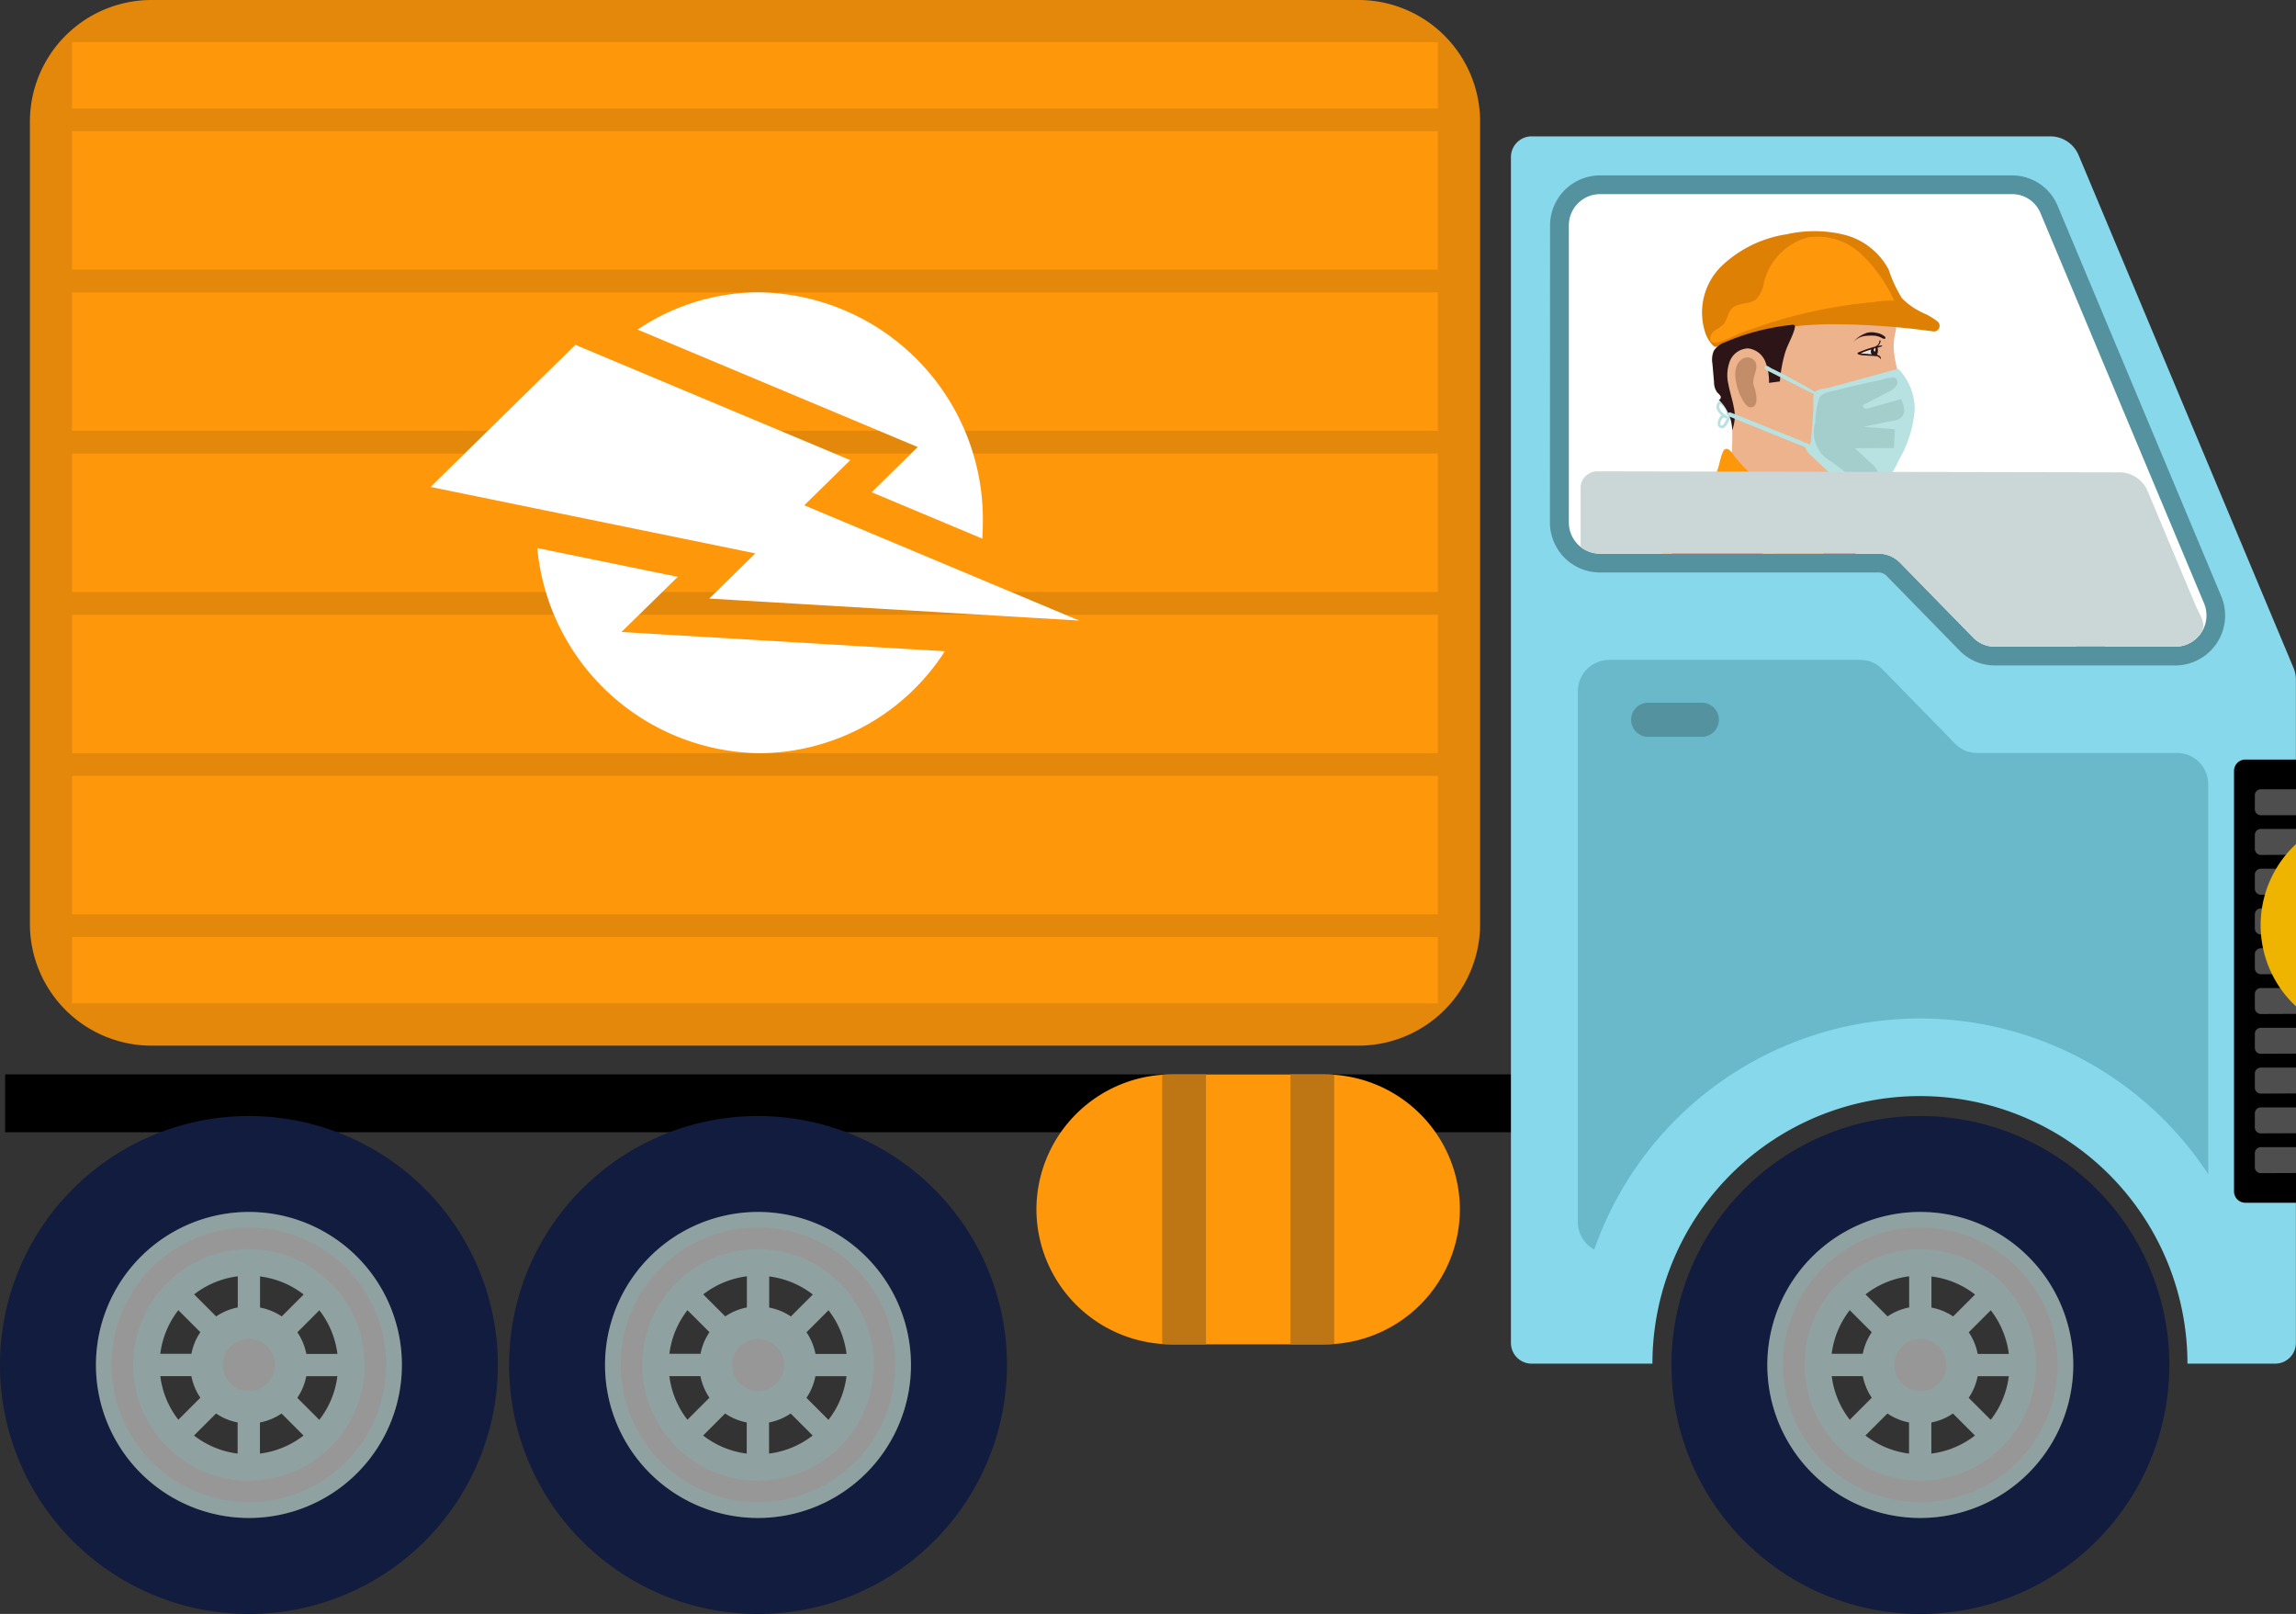 <svg xmlns="http://www.w3.org/2000/svg" xmlns:xlink="http://www.w3.org/1999/xlink" width="65.23" height="45.842" viewBox="0 0 65.23 45.842">
  <rect x="0" y="0" width="65.23" height="45.842" fill="#333333" stroke="none"/>
  <defs>
    <clipPath id="clip-path">
      <path id="Path_13357" data-name="Path 13357" d="M637.824,173.94v8.439a.889.889,0,0,0,.887.887h7.9a.857.857,0,0,1,.634.267l2.06,2.107a.858.858,0,0,0,.634.267h5.114a.887.887,0,0,0,.818-1.23l-4.645-11.08a.872.872,0,0,0-.818-.544H638.711A.889.889,0,0,0,637.824,173.94Z" transform="translate(-637.824 -173.053)" fill="none" clip-rule="evenodd"/>
    </clipPath>
  </defs>
  <g id="Group_1977" data-name="Group 1977" transform="translate(0)">
    <g id="Group_1973" data-name="Group 1973" transform="translate(0 0)">
      <path id="Path_13435" data-name="Path 13435" d="M3.456,0H37.743A3.456,3.456,0,0,1,41.2,3.456V26.24A3.456,3.456,0,0,1,37.743,29.7H3.456A3.456,3.456,0,0,1,0,26.24V3.456A3.456,3.456,0,0,1,3.456,0Z" transform="translate(0.85)" fill="#e4880c"/>
      <path id="Path_13317" data-name="Path 13317" d="M445.225,153.5v1.883h38.8V153.5Zm0,2.529v3.932h38.8v-3.932Zm0,4.577v3.932h38.8v-3.932Zm0,4.578v3.932h38.8v-3.932Zm0,4.578v3.932h38.8v-3.932Zm0,4.578v3.932h38.8v-3.932Zm0,4.577V180.8h38.8v-1.883Z" transform="translate(-443.177 -152.302)" fill="#ff970b" fill-rule="evenodd"/>
      <path id="Path_13318" data-name="Path 13318" d="M500.708,185.687a6.448,6.448,0,0,1,6.348,6.544q0,.228-.015.451l-3.144-1.318,1.308-1.284-7.958-3.336a6.182,6.182,0,0,1,3.461-1.058Zm5.271,10.19a6.293,6.293,0,0,1-5.271,2.9,6.423,6.423,0,0,1-6.31-5.827l3.991.817-1.6,1.567,9.186.546Zm-10.5-8.7-4.112,4.037,9.224,1.887-1.307,1.283,10.51.625-7.811-3.274,1.307-1.283Z" transform="translate(-479.133 -177.383)" fill="#fff" fill-rule="evenodd"/>
      <rect id="Rectangle_585" data-name="Rectangle 585" width="43.194" height="1.643" transform="translate(0.146 30.517)"/>
      <g id="Group_1969" data-name="Group 1969" transform="translate(42.929 3.873)">
        <path id="Path_13319" data-name="Path 13319" d="M630.976,165.619H645.7a.871.871,0,0,1,.818.544l6.1,14.55a.845.845,0,0,1,.069.343v18.836a.589.589,0,0,1-.587.587h-2.494a7.6,7.6,0,1,0-15.2,0h-3.433a.589.589,0,0,1-.587-.587V166.206A.589.589,0,0,1,630.976,165.619Z" transform="translate(-630.389 -165.619)" fill="#87d8ea" fill-rule="evenodd"/>
        <path id="Path_13320" data-name="Path 13320" d="M635.412,172.062a1.422,1.422,0,0,1,1.42-1.42h11.694a1.4,1.4,0,0,1,1.309.871l4.645,11.08a1.419,1.419,0,0,1-1.309,1.968h-5.114a1.389,1.389,0,0,1-1.015-.427l-2.06-2.107a.327.327,0,0,0-.254-.107h-7.9a1.421,1.421,0,0,1-1.42-1.419Z" transform="translate(-634.303 -169.533)" fill="#5492a0" fill-rule="evenodd"/>
        <path id="Path_13321" data-name="Path 13321" d="M637.824,173.94v8.439a.889.889,0,0,0,.887.887h7.9a.857.857,0,0,1,.634.267l2.06,2.107a.858.858,0,0,0,.634.267h5.114a.887.887,0,0,0,.818-1.23l-4.645-11.08a.872.872,0,0,0-.818-.544H638.711A.889.889,0,0,0,637.824,173.94Z" transform="translate(-636.182 -171.412)" fill="#fff" fill-rule="evenodd"/>
        <path id="Path_13322" data-name="Path 13322" d="M639,233.866v15.079a.889.889,0,0,0,.466.781,9.8,9.8,0,0,1,17.444-2.139v-11.08a.889.889,0,0,0-.887-.887h-5.675a.857.857,0,0,1-.634-.267l-2.06-2.107a.856.856,0,0,0-.634-.267h-7.132A.889.889,0,0,0,639,233.866Z" transform="translate(-637.102 -218.107)" fill="#69b9cb" fill-rule="evenodd"/>
        <path id="Path_13323" data-name="Path 13323" d="M725.185,245.795h-1.438a.324.324,0,0,0-.323.323v11.943a.324.324,0,0,0,.323.323h1.438Z" transform="translate(-702.884 -228.094)" fill-rule="evenodd"/>
        <path id="Path_13324" data-name="Path 13324" d="M727.256,249.616h-1a.169.169,0,0,0-.169.169v.4a.169.169,0,0,0,.169.169h1v-.734Zm0,10.9v-.734h-1a.169.169,0,0,0-.169.169v.4a.169.169,0,0,0,.169.169Zm0-1.13v-.734h-1a.169.169,0,0,0-.169.169v.4a.169.169,0,0,0,.169.169Zm0-1.13v-.734h-1a.169.169,0,0,0-.169.169v.4a.169.169,0,0,0,.169.169Zm0-1.13v-.734h-1a.169.169,0,0,0-.169.169v.4a.169.169,0,0,0,.169.169Zm0-1.13v-.734h-1a.169.169,0,0,0-.169.169v.4a.169.169,0,0,0,.169.169Zm0-1.13v-.734h-1a.169.169,0,0,0-.169.169v.4a.169.169,0,0,0,.169.169Zm0-1.13v-.734h-1a.169.169,0,0,0-.169.169v.4a.169.169,0,0,0,.169.169Zm0-1.13v-.733h-1a.169.169,0,0,0-.169.169v.4a.169.169,0,0,0,.169.169Zm0-1.13v-.733h-1a.169.169,0,0,0-.169.169v.4a.169.169,0,0,0,.169.169Z" transform="translate(-704.955 -231.071)" fill="#4e4e4e" fill-rule="evenodd"/>
        <path id="Path_13436" data-name="Path 13436" d="M.484,0H2.01a.484.484,0,0,1,0,.968H.484A.484.484,0,0,1,.484,0Z" transform="translate(3.411 16.087)" fill="#5492a0"/>
        <path id="Path_13325" data-name="Path 13325" d="M727.852,256.669a3.146,3.146,0,0,0,0,4.61Z" transform="translate(-705.551 -236.567)" fill="#eeb400" fill-rule="evenodd"/>
      </g>
      <path id="Path_13326" data-name="Path 13326" d="M573.149,286.3h4.365a3.844,3.844,0,0,1,3.833,3.833h0a3.844,3.844,0,0,1-3.833,3.833h-4.365a3.844,3.844,0,0,1-3.833-3.833h0A3.844,3.844,0,0,1,573.149,286.3Z" transform="translate(-539.871 -255.782)" fill="#ff970b" fill-rule="evenodd"/>
      <path id="Path_13327" data-name="Path 13327" d="M586.749,286.3v7.666h-.985q-.131,0-.259-.009v-7.648q.128-.009.259-.009Zm2.4,0h.985q.13,0,.259.009v7.648q-.128.009-.259.009h-.985Z" transform="translate(-552.487 -255.782)" fill="#be7614" fill-rule="evenodd"/>
      <g id="Group_1970" data-name="Group 1970" transform="translate(47.485 31.699)">
        <path id="Path_13328" data-name="Path 13328" d="M658.1,291.649a7.072,7.072,0,1,1-7.072,7.072,7.072,7.072,0,0,1,7.072-7.072Zm0,2.725a4.346,4.346,0,1,0,4.346,4.346A4.347,4.347,0,0,0,658.1,294.374Z" transform="translate(-651.026 -291.649)" fill="#111c3e" fill-rule="evenodd"/>
        <path id="Path_13329" data-name="Path 13329" d="M667.717,303.993a4.346,4.346,0,1,1-4.347,4.347,4.346,4.346,0,0,1,4.347-4.347Zm-1.556,2.342.625.625a1.654,1.654,0,0,1,.614-.255v-.884a2.526,2.526,0,0,0-1.239.513Zm.176,1.073-.625-.625a2.524,2.524,0,0,0-.513,1.239h.883a1.658,1.658,0,0,1,.255-.614Zm-.255,1.248H665.2a2.524,2.524,0,0,0,.513,1.239l.625-.625a1.658,1.658,0,0,1-.255-.614Zm.7,1.062-.625.625a2.525,2.525,0,0,0,1.239.513v-.884a1.654,1.654,0,0,1-.614-.255Zm1.248.255v.883a2.525,2.525,0,0,0,1.239-.513l-.625-.625a1.657,1.657,0,0,1-.614.255Zm1.062-.7.625.625a2.525,2.525,0,0,0,.513-1.239h-.884a1.655,1.655,0,0,1-.255.614Zm.255-1.248h.884a2.526,2.526,0,0,0-.513-1.239l-.625.625a1.653,1.653,0,0,1,.254.614Zm-.7-1.062.625-.625a2.525,2.525,0,0,0-1.239-.513v.884A1.652,1.652,0,0,1,668.648,306.96Z" transform="translate(-660.645 -301.268)" fill="#90a1a1" fill-rule="evenodd"/>
        <path id="Path_13330" data-name="Path 13330" d="M669.283,306a3.9,3.9,0,1,1-3.9,3.9,3.9,3.9,0,0,1,3.9-3.9Zm0,.614a3.289,3.289,0,1,0,3.289,3.289A3.289,3.289,0,0,0,669.283,306.617Z" transform="translate(-662.211 -302.834)" fill="#979797" fill-rule="evenodd" style="mix-blend-mode: multiply;isolation: isolate"/>
        <path id="Path_13331" data-name="Path 13331" d="M680.445,320.328a.74.74,0,1,1-.74.74A.74.74,0,0,1,680.445,320.328Z" transform="translate(-673.373 -313.996)" fill="#979797" fill-rule="evenodd" style="mix-blend-mode: multiply;isolation: isolate"/>
      </g>
      <g id="Group_1971" data-name="Group 1971" transform="translate(14.464 31.699)">
        <path id="Path_13332" data-name="Path 13332" d="M508.532,291.649a7.072,7.072,0,1,1-7.072,7.072,7.072,7.072,0,0,1,7.072-7.072Zm0,2.725a4.346,4.346,0,1,0,4.346,4.346A4.346,4.346,0,0,0,508.532,294.374Z" transform="translate(-501.46 -291.649)" fill="#111c3e" fill-rule="evenodd"/>
        <path id="Path_13333" data-name="Path 13333" d="M518.151,303.993a4.346,4.346,0,1,1-4.347,4.347,4.346,4.346,0,0,1,4.347-4.347Zm-1.556,2.342.625.625a1.656,1.656,0,0,1,.614-.255v-.884a2.527,2.527,0,0,0-1.239.513Zm.176,1.073-.625-.625a2.521,2.521,0,0,0-.513,1.239h.884a1.653,1.653,0,0,1,.254-.614Zm-.255,1.248h-.884a2.525,2.525,0,0,0,.513,1.239l.625-.625a1.657,1.657,0,0,1-.255-.614Zm.7,1.062-.625.625a2.526,2.526,0,0,0,1.239.513v-.884a1.656,1.656,0,0,1-.614-.255Zm1.248.255v.883a2.525,2.525,0,0,0,1.239-.513l-.625-.625a1.656,1.656,0,0,1-.614.255Zm1.063-.7.625.625a2.524,2.524,0,0,0,.513-1.239h-.884a1.657,1.657,0,0,1-.254.614Zm.255-1.248h.884a2.526,2.526,0,0,0-.513-1.239l-.625.625a1.659,1.659,0,0,1,.255.614Zm-.7-1.062.625-.625a2.528,2.528,0,0,0-1.239-.513v.884A1.651,1.651,0,0,1,519.082,306.96Z" transform="translate(-511.079 -301.268)" fill="#90a1a1" fill-rule="evenodd"/>
        <path id="Path_13334" data-name="Path 13334" d="M519.718,306a3.9,3.9,0,1,1-3.9,3.9,3.9,3.9,0,0,1,3.9-3.9Zm0,.614a3.289,3.289,0,1,0,3.289,3.289A3.289,3.289,0,0,0,519.718,306.617Z" transform="translate(-512.646 -302.834)" fill="#979797" fill-rule="evenodd" style="mix-blend-mode: multiply;isolation: isolate"/>
        <path id="Path_13335" data-name="Path 13335" d="M530.879,320.328a.74.74,0,1,1-.74.74A.74.74,0,0,1,530.879,320.328Z" transform="translate(-523.807 -313.996)" fill="#979797" fill-rule="evenodd" style="mix-blend-mode: multiply;isolation: isolate"/>
      </g>
      <g id="Group_1972" data-name="Group 1972" transform="translate(0 31.699)">
        <path id="Path_13336" data-name="Path 13336" d="M443.021,291.649a7.072,7.072,0,1,1-7.072,7.072,7.072,7.072,0,0,1,7.072-7.072Zm0,2.725a4.346,4.346,0,1,0,4.347,4.346A4.346,4.346,0,0,0,443.021,294.374Z" transform="translate(-435.949 -291.649)" fill="#111c3e" fill-rule="evenodd"/>
        <path id="Path_13337" data-name="Path 13337" d="M452.64,303.993a4.346,4.346,0,1,1-4.346,4.347,4.346,4.346,0,0,1,4.346-4.347Zm-1.556,2.342.625.625a1.656,1.656,0,0,1,.614-.255v-.884a2.527,2.527,0,0,0-1.239.513Zm.176,1.073-.625-.625a2.524,2.524,0,0,0-.513,1.239h.884a1.653,1.653,0,0,1,.254-.614Zm-.255,1.248h-.883a2.522,2.522,0,0,0,.513,1.239l.625-.625a1.657,1.657,0,0,1-.255-.614Zm.7,1.062-.625.625a2.526,2.526,0,0,0,1.239.513v-.884a1.655,1.655,0,0,1-.614-.255Zm1.248.255v.883a2.524,2.524,0,0,0,1.239-.513l-.625-.625a1.655,1.655,0,0,1-.614.255Zm1.062-.7.625.625a2.523,2.523,0,0,0,.513-1.239h-.884a1.652,1.652,0,0,1-.254.614Zm.255-1.248h.884a2.527,2.527,0,0,0-.513-1.239l-.625.625a1.657,1.657,0,0,1,.255.614Zm-.7-1.062.625-.625a2.527,2.527,0,0,0-1.239-.513v.884A1.65,1.65,0,0,1,453.571,306.96Z" transform="translate(-445.568 -301.268)" fill="#90a1a1" fill-rule="evenodd"/>
        <path id="Path_13338" data-name="Path 13338" d="M454.207,306a3.9,3.9,0,1,1-3.9,3.9,3.9,3.9,0,0,1,3.9-3.9Zm0,.614a3.289,3.289,0,1,0,3.289,3.289A3.289,3.289,0,0,0,454.207,306.617Z" transform="translate(-447.135 -302.834)" fill="#979797" fill-rule="evenodd" style="mix-blend-mode: multiply;isolation: isolate"/>
        <path id="Path_13339" data-name="Path 13339" d="M465.368,320.328a.74.74,0,1,1-.74.74A.74.74,0,0,1,465.368,320.328Z" transform="translate(-458.296 -313.996)" fill="#979797" fill-rule="evenodd" style="mix-blend-mode: multiply;isolation: isolate"/>
      </g>
    </g>
    <g id="Group_1976" data-name="Group 1976" transform="translate(44.57 5.515)">
      <g id="Group_1975" data-name="Group 1975" transform="translate(0)" clip-path="url(#clip-path)">
        <g id="Group_1974" data-name="Group 1974" transform="translate(2.652 1.052)">
          <path id="Path_13340" data-name="Path 13340" d="M666.279,215.5a1.508,1.508,0,0,0-.121-.492l-.388-1.049c-.042-.112-.083-.224-.127-.334-.059-.145-.123-.288-.187-.431l-.06-.134-.28-.624a.454.454,0,0,0-.123-.185.513.513,0,0,0-.376-.04,2.224,2.224,0,0,1-1.691-.516,4.987,4.987,0,0,0,.509,2.181,6.109,6.109,0,0,0,1.044,1.541,1.494,1.494,0,0,0,1.207.6C666.022,216.017,666.285,215.869,666.279,215.5Z" transform="translate(-660.036 -204.213)" fill="#7f1111"/>
          <path id="Path_13341" data-name="Path 13341" d="M661.929,189.8c.048.318.154.625.21.942a3.079,3.079,0,0,1-.212,1.761,1.7,1.7,0,0,1-.947.98c-.232.077-.482.079-.719.14a1.512,1.512,0,0,0-1.034.952,6.77,6.77,0,0,1-2.03-1.2,6.988,6.988,0,0,0-.252-3.558.521.521,0,0,1-.017-.45.479.479,0,0,1,.226-.154,7.423,7.423,0,0,1,4.58-.375c.228.055.274.076.215.3A1.638,1.638,0,0,0,661.929,189.8Z" transform="translate(-655.326 -186.244)" fill="#edb38c"/>
          <path id="Path_13342" data-name="Path 13342" d="M670.84,195.521a1.669,1.669,0,0,1,.468,1.14,3.32,3.32,0,0,1-.451,1.448,2.586,2.586,0,0,1-.4.643.873.873,0,0,1-.669.3,1.306,1.306,0,0,1-.752-.435l-.66-.619a.539.539,0,0,1-.195-.287.093.093,0,0,0,.134-.017.267.267,0,0,0,.044-.145c.032-.317.055-.636.07-.955.005-.11-.031-.339.053-.425.069-.071.325-.092.423-.119Z" transform="translate(-664.131 -191.613)" fill="#b7e2e1"/>
          <path id="Path_13343" data-name="Path 13343" d="M657.162,199.987a.058.058,0,0,0-.027.108c.024.013.065,0,.061-.035a.5.5,0,0,0-.105-.251c-.048-.06-.146-.16-.224-.092a.212.212,0,0,0-.016.248.585.585,0,0,0,.223.21c.039.025.081-.031.049-.063a.138.138,0,0,0-.206.028.353.353,0,0,0-.053.126.208.208,0,0,0,0,.124.125.125,0,0,0,.2.033.367.367,0,0,0,.077-.11l.089-.164c.024-.046-.045-.087-.07-.041l-.1.178c-.017.032-.062.119-.113.091s0-.117.011-.148.063-.1.106-.059l.049-.063a.654.654,0,0,1-.161-.13c-.035-.044-.079-.132-.042-.187.021-.03.053.006.073.023a.388.388,0,0,1,.062.07.4.4,0,0,1,.07.178l.061-.035-.013.043C657.213,200.062,657.213,199.981,657.162,199.987Z" transform="translate(-655.276 -194.864)" fill="#b7e2e1"/>
          <path id="Path_13344" data-name="Path 13344" d="M669.445,197.875A.944.944,0,0,0,669.92,199l.521.4a.909.909,0,0,0,.434.219.313.313,0,0,0,.357-.255.459.459,0,0,0-.193-.321l-.471-.434,1.111-.005.027-.534-.9-.069.86-.175a.452.452,0,0,0,.215-.084.3.3,0,0,0,.086-.26.9.9,0,0,0-.088-.269l-.9.255a.22.22,0,0,1-.122.011.076.076,0,0,1-.056-.094l.744-.389a.462.462,0,0,0,.208-.169.159.159,0,0,0-.069-.227,1.252,1.252,0,0,0-.394.075q-.213.043-.424.089-.408.09-.812.195c-.166.043-.41.058-.5.231A2.376,2.376,0,0,0,669.445,197.875Z" transform="translate(-665.093 -192.445)" fill="#a3cecc"/>
          <path id="Path_13345" data-name="Path 13345" d="M658.56,180.46a21.683,21.683,0,0,1,2.945.206.16.16,0,0,0,.12-.282,1.978,1.978,0,0,0-.335-.21,2.053,2.053,0,0,1-.676-.449,3.751,3.751,0,0,1-.38-.818,1.973,1.973,0,0,0-1.262-.988,3.577,3.577,0,0,0-1.638-.012,3.416,3.416,0,0,0-1.859.915,1.843,1.843,0,0,0-.429,1.94,1.041,1.041,0,0,0,.168.271c.1.117.148.064.279.008a6.569,6.569,0,0,1,.71-.252,8.179,8.179,0,0,1,1.494-.282C657.984,180.48,658.272,180.465,658.56,180.46Z" transform="translate(-653.8 -177.819)" fill="#dd8003"/>
          <path id="Path_13346" data-name="Path 13346" d="M661.229,180.314a4.215,4.215,0,0,0-.942-1.33,1.811,1.811,0,0,0-1.512-.467,1.753,1.753,0,0,0-1.246,1.279.864.864,0,0,1-.225.479c-.195.154-.513.084-.687.261-.123.124-.129.329-.248.457a1.014,1.014,0,0,1-.2.145.338.338,0,0,0-.159.188c-.1.41.638,0,.755-.049q.519-.206,1.054-.37a13.844,13.844,0,0,1,2.18-.48q.313-.043.628-.071A2.923,2.923,0,0,1,661.229,180.314Z" transform="translate(-654.636 -178.34)" fill="#ff970b"/>
          <path id="Path_13347" data-name="Path 13347" d="M658.2,191.46l-.31.041a1.526,1.526,0,0,0-.111-.618.6.6,0,0,0-.481-.361.573.573,0,0,0-.518.357,1.124,1.124,0,0,0-.045.657c.04.219.113.431.153.65a1.125,1.125,0,0,1-.044.657,1.227,1.227,0,0,0-.384-.864c.046.007.072-.057.054-.1a.419.419,0,0,0-.091-.1.492.492,0,0,1-.095-.3l-.045-.519a.662.662,0,0,1,.038-.369.636.636,0,0,1,.336-.251,6.47,6.47,0,0,1,1.426-.423c.125-.022.25-.04.375-.054s.194-.041.161.093c-.056.23-.2.453-.271.686A3.891,3.891,0,0,0,658.2,191.46Z" transform="translate(-654.854 -187.193)" fill="#2d1416"/>
          <path id="Path_13348" data-name="Path 13348" d="M675.181,192.961l.325.058c.071.012.155.016.185-.063a.112.112,0,0,0-.052-.147c-.06-.019-.17.032-.227.052S675.224,192.968,675.181,192.961Z" transform="translate(-669.585 -189.495)" fill="#e5e2da"/>
          <path id="Path_13349" data-name="Path 13349" d="M675.291,190.948a.47.47,0,0,0-.254-.114.549.549,0,0,0-.255,0,.871.871,0,0,0-.405.275s0,0,0,0a.565.565,0,0,1,.415-.19,1.267,1.267,0,0,1,.218,0,.605.605,0,0,1,.115.029c.044.016.084.04.128.057S675.314,190.973,675.291,190.948Z" transform="translate(-668.958 -187.949)" fill="#2d1416"/>
          <path id="Path_13350" data-name="Path 13350" d="M675.655,192.012a.973.973,0,0,0-.118.017.2.2,0,0,0,.084-.144c0-.022-.032-.021-.034,0v.008a.173.173,0,0,1-.093.135.01.01,0,0,0-.005.012l0,0c-.06.014-.119.032-.176.05a3.052,3.052,0,0,0-.334.126.024.024,0,0,0,0,.042.367.367,0,0,0,.145.033l.185.013c.054,0,.11.006.164.011a.01.01,0,0,0,.016,0h0a.164.164,0,0,1,.081.028c.019.014.03.034.049.048a.007.007,0,0,0,.011,0,.1.1,0,0,0-.055-.092.168.168,0,0,0-.058-.022.276.276,0,0,0,.017-.2c.043-.013.086-.026.128-.041C675.666,192.027,675.666,192.011,675.655,192.012Zm-.178.074a.224.224,0,0,1-.005.066.222.222,0,0,1-.011.033c-.026,0-.034-.026-.034-.052s.017-.029.023-.04Zm-.272.163a1.042,1.042,0,0,1-.152-.014c.091-.038.182-.074.276-.1l.027-.009a.155.155,0,0,0,0,.12.125.125,0,0,0,.012.02Z" transform="translate(-669.415 -188.767)" fill="#2d1416"/>
          <path id="Path_13351" data-name="Path 13351" d="M664.454,195.9l-.034.059-1.3-.658c-.036-.018-.134-.077-.089-.131s.147.038.18.054c.144.068.286.14.427.214C663.706,195.474,664.462,195.887,664.454,195.9Z" transform="translate(-660.108 -191.33)" fill="#b7e2e1"/>
          <path id="Path_13352" data-name="Path 13352" d="M658.312,201.242l1.8.728.506.2a.061.061,0,0,0,.074-.042.062.062,0,0,0-.042-.074l-1.8-.728-.506-.2a.061.061,0,0,0-.074.042A.062.062,0,0,0,658.312,201.242Z" transform="translate(-656.406 -195.978)" fill="#b7e2e1"/>
          <path id="Path_13353" data-name="Path 13353" d="M659.8,194.188a.26.26,0,0,0-.3-.115.386.386,0,0,0-.237.244.77.77,0,0,0-.026.348,1.565,1.565,0,0,0,.248.679c.051.077.133.158.221.132.214-.064.1-.465.052-.6C659.673,194.641,659.906,194.4,659.8,194.188Z" transform="translate(-657.151 -190.476)" fill="#c48d69"/>
          <path id="Path_13354" data-name="Path 13354" d="M654.118,207.5a1.54,1.54,0,0,0,.158.554,1.519,1.519,0,0,1,.156.554.519.519,0,0,1-.258.484l.6,0q.143,1.21.284,2.421l-4.884-.2c-.053-.619-.25-1.218-.319-1.836a2.19,2.19,0,0,1,.441-1.751c.252-.268.6-.435.827-.726a2.282,2.282,0,0,0,.315-.674c.031-.092.095-.451.185-.49.117-.051.225.148.281.218a4.239,4.239,0,0,0,1.378,1.124C653.356,207.217,654.118,207.494,654.118,207.5Z" transform="translate(-649.835 -199.646)" fill="#ff970b"/>
          <path id="Path_13355" data-name="Path 13355" d="M651.132,215.651a6.1,6.1,0,0,0,.5,1.955,9.5,9.5,0,0,0,2.651.076,4.817,4.817,0,0,0-.3-1.8c-.086-.219-.192-.429-.3-.64a3.083,3.083,0,0,0-.311-.526,1.586,1.586,0,0,0-1.243-.58.857.857,0,0,0-.884.54A1.855,1.855,0,0,0,651.132,215.651Z" transform="translate(-650.834 -206.119)" fill="#ca0007"/>
          <path id="Path_13356" data-name="Path 13356" d="M700.708,225.858h0a.383.383,0,0,1-.236-.488l1.215-3.5a.383.383,0,0,1,.488-.236h0a.383.383,0,0,1,.236.487l-1.215,3.5A.383.383,0,0,1,700.708,225.858Z" transform="translate(-689.276 -211.946)" fill="#0b0c0c"/>
        </g>
      </g>
    </g>
    <path id="Path_13358" data-name="Path 13358" d="M639.829,208.715l14.825.028a.872.872,0,0,1,.817.544l1.345,3.207c.12.286.339.55.17.8a.864.864,0,0,1-.739.4h-5.114a.858.858,0,0,1-.634-.267l-2.06-2.107a.857.857,0,0,0-.634-.267h-7.9a.881.881,0,0,1-.548-.19v-1.68A.471.471,0,0,1,639.829,208.715Z" transform="translate(-594.451 -195.327)" fill="#cbd7d7" fill-rule="evenodd" style="mix-blend-mode: multiply;isolation: isolate"/>
  </g>
</svg>
